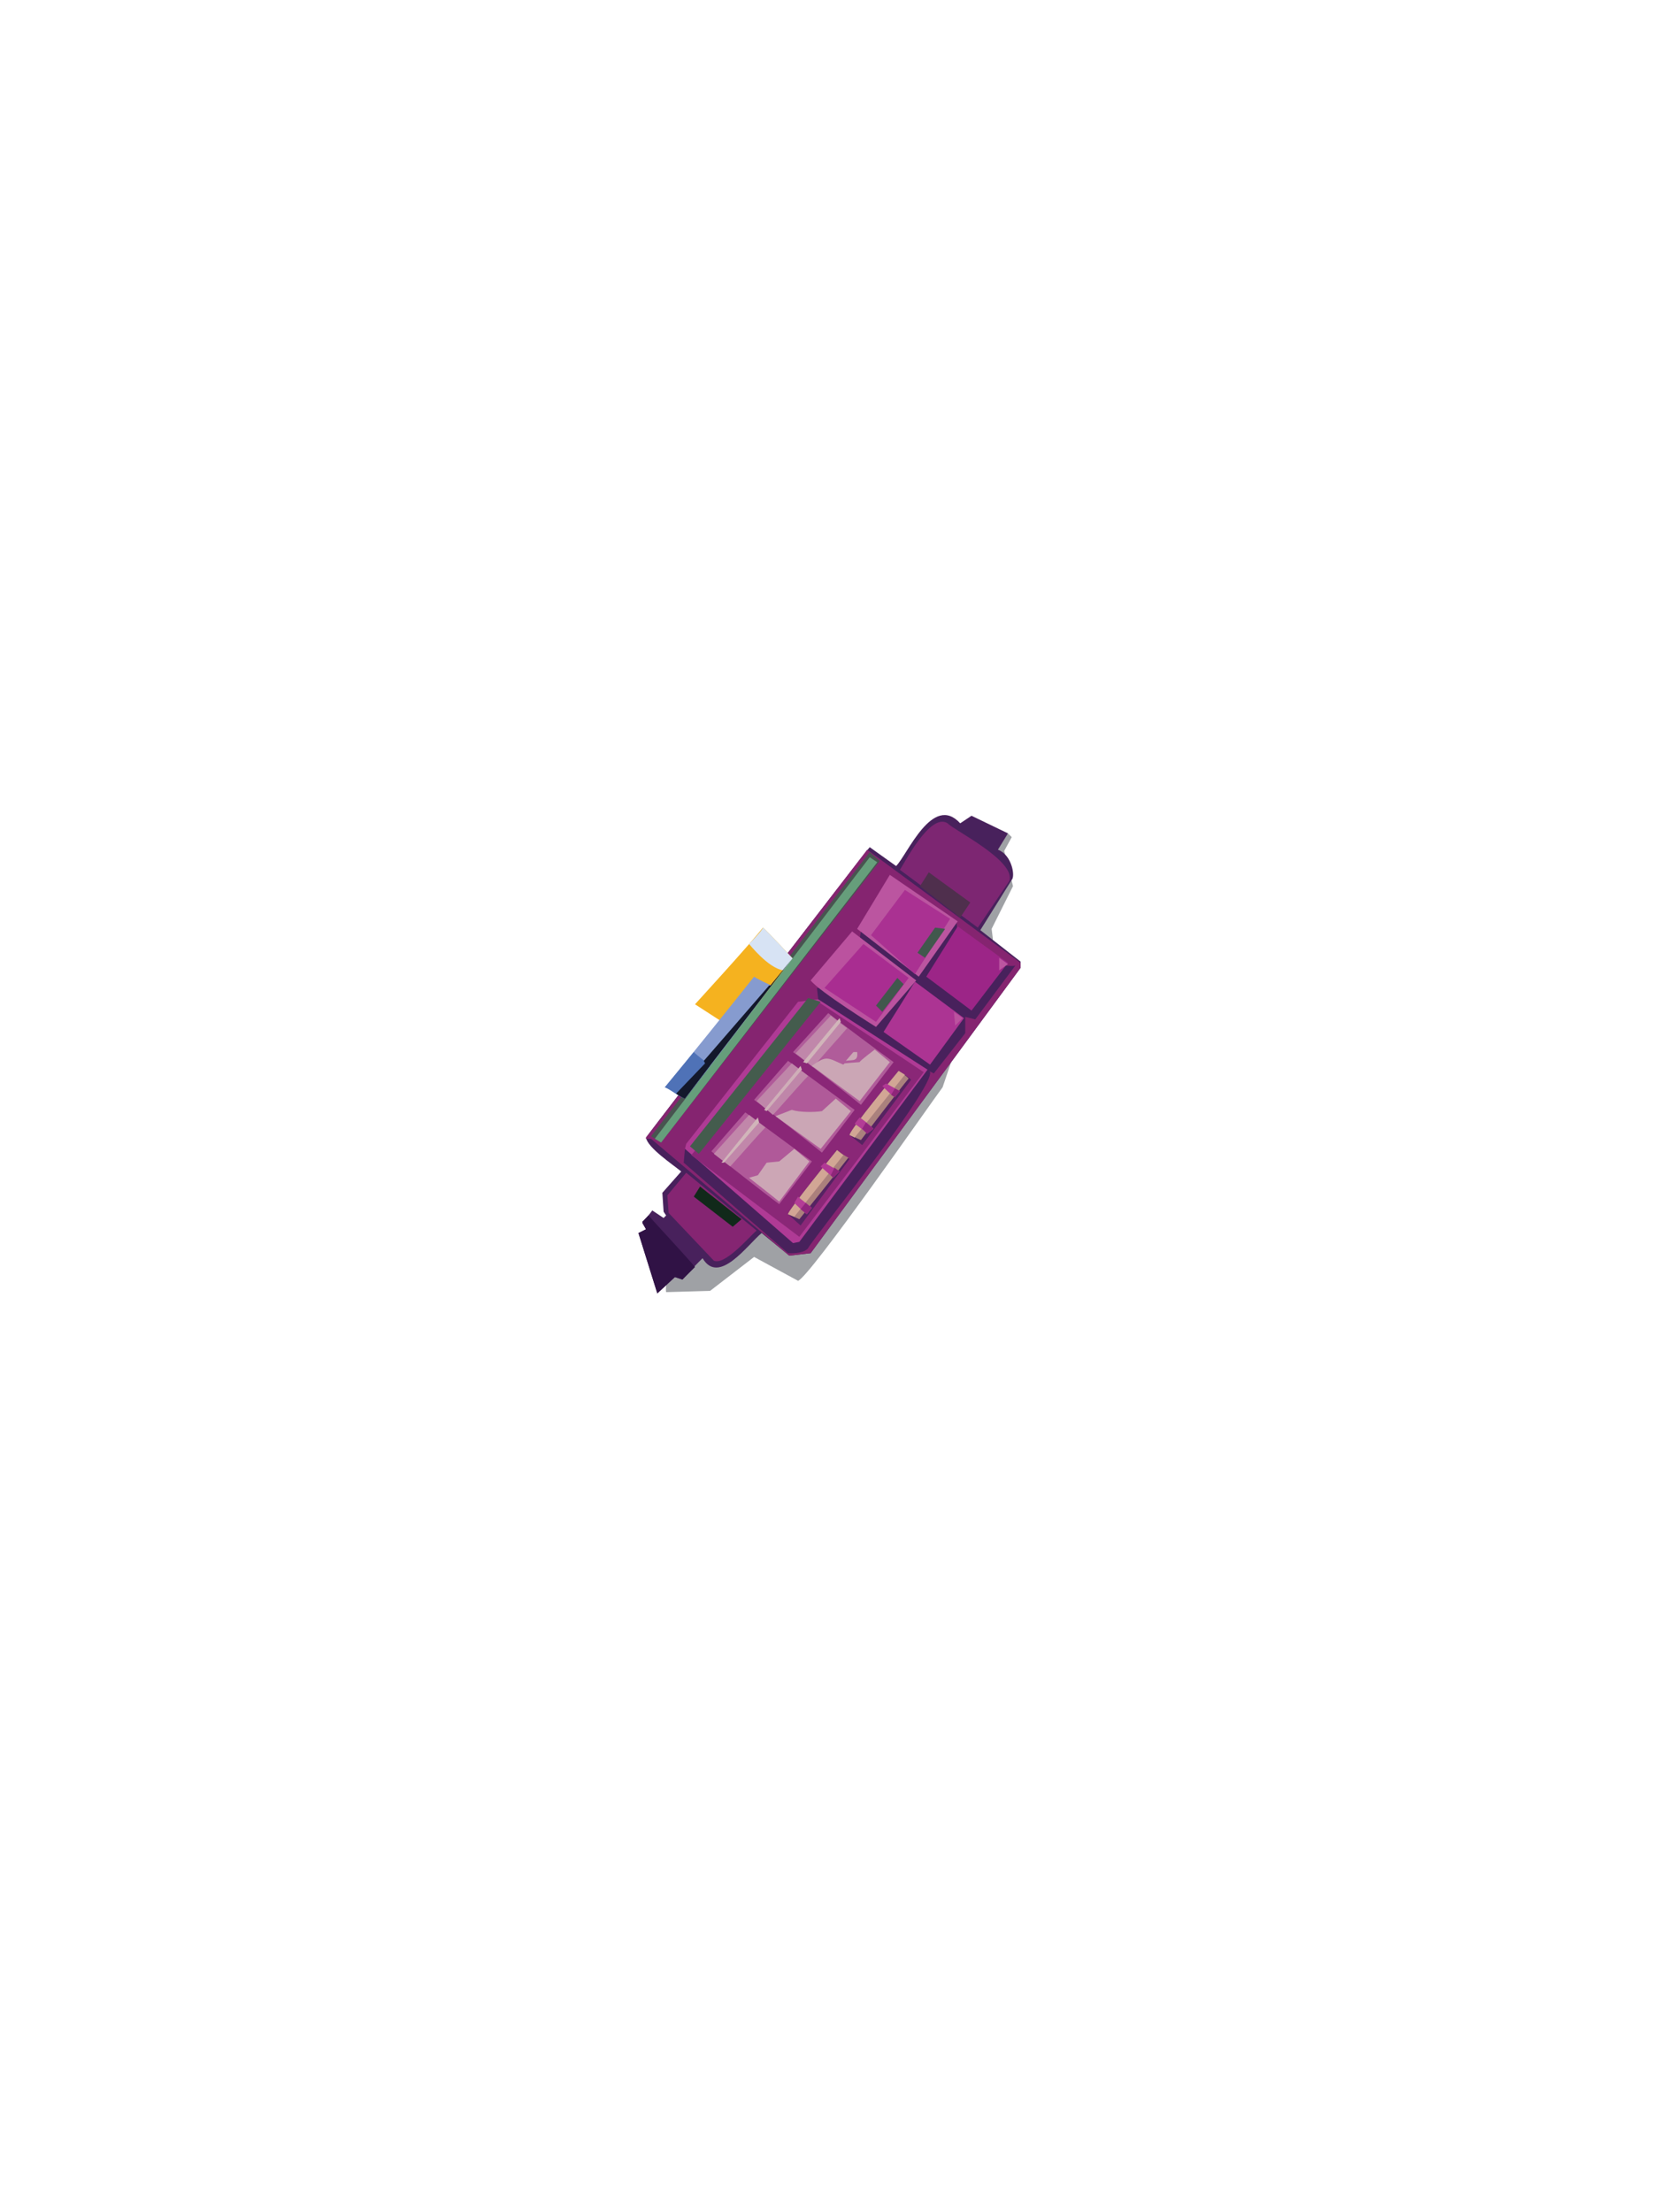 <?xml version="1.0" encoding="UTF-8"?><svg width="1320px" height="1760px" viewBox="0 0 1320 1760" version="1.1" xmlns="http://www.w3.org/2000/svg" xmlns:xlink="http://www.w3.org/1999/xlink"><defs></defs><g transform=" translate(508,648)" id="id-53857"><path d=" M 22,380 L 57,379 L 92,352 L 127,371 C 137,367 233,229 242,217 C 242,217 282,99 282,99 C 282,99 281,91 281,91 L 298,57 L 291,29 L 297,18 L 294,15 C 294,15 14,328 22,380 Z" fill="#2E333C" opacity="0.460" id="id-53858"></path><path d=" M 297,52 L 272,92 L 304,117 L 304,122 L 137,349 L 120,351 L 98,333 C 87,342 64,375 51,353 C 47,357 39,365 35,370 L 29,368 L 15,381 L 0,333 L 6,330 L 3,325 C 5,322 9,318 11,315 L 20,321 L 22,319 L 20,316 L 19,301 L 34,284 C 28,279 7,265 6,257 C 8,254 181,29 184,26 L 205,41 C 214,32 234,-17 256,7 L 265,1 L 294,15 L 286,28 C 297,32 300,49 297,52 Z" fill="#48215C" id="id-53858"></path><path d=" M 208,44 L 270,90 L 295,53 C 301,37 250,12 246,7 C 232,-2 211,40 208,44 Z" fill="#7D2672" id="id-53858"></path><polygon points="224 57 231 46 264 70 256 82" fill="#4F2F4D" id="id-53858"></polygon><path d=" M 182,28 L 6,257 L 6,258 L 10,258 L 120,351 L 137,349 L 304,122 L 304,118 L 182,28 Z M 268,163 L 260,161 L 260,174 L 235,206 L 231,204 C 244,207 136,341 135,345 C 131,350 119,349 119,349 L 36,277 L 37,266 L 143,147 L 142,138 C 173,141 177,92 177,92 L 253,85 C 255,120 300,122 300,120 L 268,163 Z" fill="#852470" id="id-53862" fill-rule="nonzero"></path><path d=" M 137,132 L 170,93 L 221,132 L 189,169 C 189,169 144,141 137,132 Z" fill="#BB529F" id="id-53858"></path><polygon points="174 91 223 129 254 85 200 48" fill="#BB55A0" id="id-53858"></polygon><polygon points="148 138 179 103 215 130 189 165" fill="#A92D91" id="id-53858"></polygon><polygon points="189 152 206 130 211 135 194 157" fill="#41584D" id="id-53858"></polygon><polygon points="185 96 212 60 248 83 220 127" fill="#AA3192" id="id-53858"></polygon><polygon points="222 110 236 90 244 91 228 114" fill="#41584D" id="id-53858"></polygon><polygon points="195 173 220 133 259 162 232 199" fill="#AC3493" id="id-53858"></polygon><polygon points="229 129 254 89 294 118 265 156" fill="#9C2587" id="id-53858"></polygon><polygon points="251 157 252 168 258 162" fill="#BB529F" id="id-53858"></polygon><polygon points="287 114 287 124 294 119" fill="#BB55A0" id="id-53858"></polygon><polygon points="143 147 127 149 38 262 37 266 123 341 128 340 230 203" fill="#AF3A95" id="id-53858"></polygon><polygon points="42 271 128 336 227 205 143 149" fill="#8A2777" id="id-53858"></polygon><polygon points="48 270 41 264 135 146 145 149" fill="#445C4D" id="id-53858"></polygon><path d=" M 138,276 L 112,310 C 101,302 68,276 58,268 L 85,237 C 96,245 127,268 138,276 Z" fill="#B05999" id="id-53858"></path><path d=" M 101,249 C 95,255 76,277 73,280 L 60,270 L 88,239 L 101,249 Z" fill="#C187AA" id="id-53858"></path><polygon points="66 277 68 277 96 245 95 241" fill="#D1B5BA" id="id-53858"></polygon><path d=" M 172,235 L 146,269 C 135,260 103,235 92,227 L 119,196 C 130,204 161,227 172,235 Z" fill="#B05A99" id="id-53858"></path><path d=" M 135,208 C 129,214 110,236 107,239 L 94,228 L 122,198 L 135,208 Z" fill="#BF86A9" id="id-53858"></path><polygon points="100 235 102 236 130 203 129 200" fill="#CFAEB8" id="id-53858"></polygon><path d=" M 203,197 L 177,231 C 166,222 134,197 123,189 L 151,158 C 161,166 192,189 203,197 Z" fill="#B05C9A" id="id-53858"></path><path d=" M 166,170 C 161,176 141,198 139,201 L 125,190 L 153,160 L 166,170 Z" fill="#C087AA" id="id-53858"></path><polygon points="131 197 134 198 161 165 160 162" fill="#D1B5BA" id="id-53858"></polygon><path d=" M 88,289 L 95,287 L 102,277 L 112,276 L 124,266 L 136,276 C 136,276 112,308 112,308 C 111,307 88,289 88,289 Z" fill="#CCA6B5" id="id-53858"></path><path d=" M 109,240 L 122,235 C 128,237 140,237 146,236 L 157,226 L 169,236 L 145,266 L 109,240 Z" fill="#CBA6B5" id="id-53858"></path><path d=" M 138,200 C 150,191 151,194 163,199 L 164,198 C 164,198 175,197 176,197 C 176,196 188,187 188,187 L 200,197 L 176,228 L 138,200 Z" fill="#CBA6B5" id="id-53858"></path><path d=" M 165,196 C 170,195 175,197 174,189 L 171,189 L 165,196 Z" fill="#CBA6B5" id="id-53858"></path><path d=" M 168,274 L 129,327 L 119,318 C 119,315 158,267 158,267 C 159,268 167,274 168,274 Z" fill="#552362" id="id-53858"></path><path d=" M 167,273 C 161,281 128,322 128,322 L 119,318 C 119,315 158,267 158,267 C 160,269 165,272 167,273 Z" fill="#AB807C" id="id-53858"></path><path d=" M 163,271 L 124,320 L 119,318 C 119,315 158,267 158,267 L 163,271 Z" fill="#D2A695" id="id-53858"></path><path d=" M 138,313 L 134,318 C 131,316 126,311 124,309 L 127,304 C 130,307 136,311 138,313 Z" fill="#B33D96" id="id-53858"></path><polygon points="138 313 134 318 129 314 133 309" fill="#90267D" id="id-53858"></polygon><path d=" M 160,284 L 155,289 C 154,288 147,282 145,280 L 148,277 C 151,279 157,282 160,284 Z" fill="#B13895" id="id-53858"></path><path d=" M 217,211 L 178,263 L 168,255 C 168,251 207,204 207,204 C 208,204 216,210 217,211 Z" fill="#562361" id="id-53858"></path><path d=" M 215,210 C 209,217 177,259 177,259 L 168,255 C 168,251 207,204 207,204 C 209,205 213,208 215,210 Z" fill="#AA817D" id="id-53858"></path><path d=" M 212,207 L 172,257 L 168,255 C 168,251 207,204 207,204 L 212,207 Z" fill="#D2A695" id="id-53858"></path><path d=" M 187,250 L 182,254 C 180,252 175,248 172,246 L 176,241 C 179,243 184,247 187,250 Z" fill="#B33D96" id="id-53858"></path><path d=" M 208,220 L 204,225 C 202,224 196,218 194,216 L 197,214 C 199,215 206,219 208,220 Z" fill="#B13895" id="id-53858"></path><polygon points="187 250 182 254 178 250 181 245" fill="#90267D" id="id-53858"></polygon><polygon points="160 284 155 289 153 287 156 281" fill="#8E2679" id="id-53858"></polygon><polygon points="208 220 204 225 201 223 204 218" fill="#8E2679" id="id-53858"></polygon><path d=" M 38,285 L 94,331 C 89,335 69,359 60,355 L 24,317 L 23,303 L 38,285 Z" fill="#852572" id="id-53858"></path><polygon points="49 296 82 322 75 328 44 304" fill="#11291A" id="id-53858"></polygon><path d=" M 192,37 C 191,38 19,260 18,261 C 16,260 12,257 10,256 L 184,30 L 192,37 Z" fill="#485450" id="id-53858"></path><path d=" M 125,117 C 122,120 83,168 79,173 L 45,151 C 44,152 89,103 99,90 C 100,90 125,117 125,117 Z" fill="#F5B21F" id="id-53858"></path><path d=" M 125,117 L 119,124 C 108,126 93,109 88,103 C 95,96 99,91 99,90 C 100,90 125,117 125,117 Z" fill="#D7E3F4" id="id-53858"></path><path d=" M 106,136 C 92,155 51,209 37,226 C 33,225 26,219 21,217 C 36,199 77,148 92,129 C 93,130 105,136 106,136 Z" fill="#869BCF" id="id-53858"></path><path d=" M 57,200 L 37,226 C 33,225 26,219 21,217 L 44,189 C 47,192 54,197 57,200 Z" fill="#4F72B7" id="id-53858"></path><path d=" M 122,115 C 100,144 59,197 37,226 C 36,226 31,223 30,222 L 53,198 L 52,196 L 104,136 L 105,136 L 122,115 Z" fill="#13182B" id="id-53858"></path><polygon points="190 38 18 261 13 258 184 34" fill="#669E7B" id="id-53858"></polygon><path d=" M 45,360 L 35,370 L 29,368 L 15,381 L 0,333 L 6,330 L 3,324 L 8,319 C 14,326 33,346 45,360 Z" fill="#301245" id="id-53858"></path></g></svg>